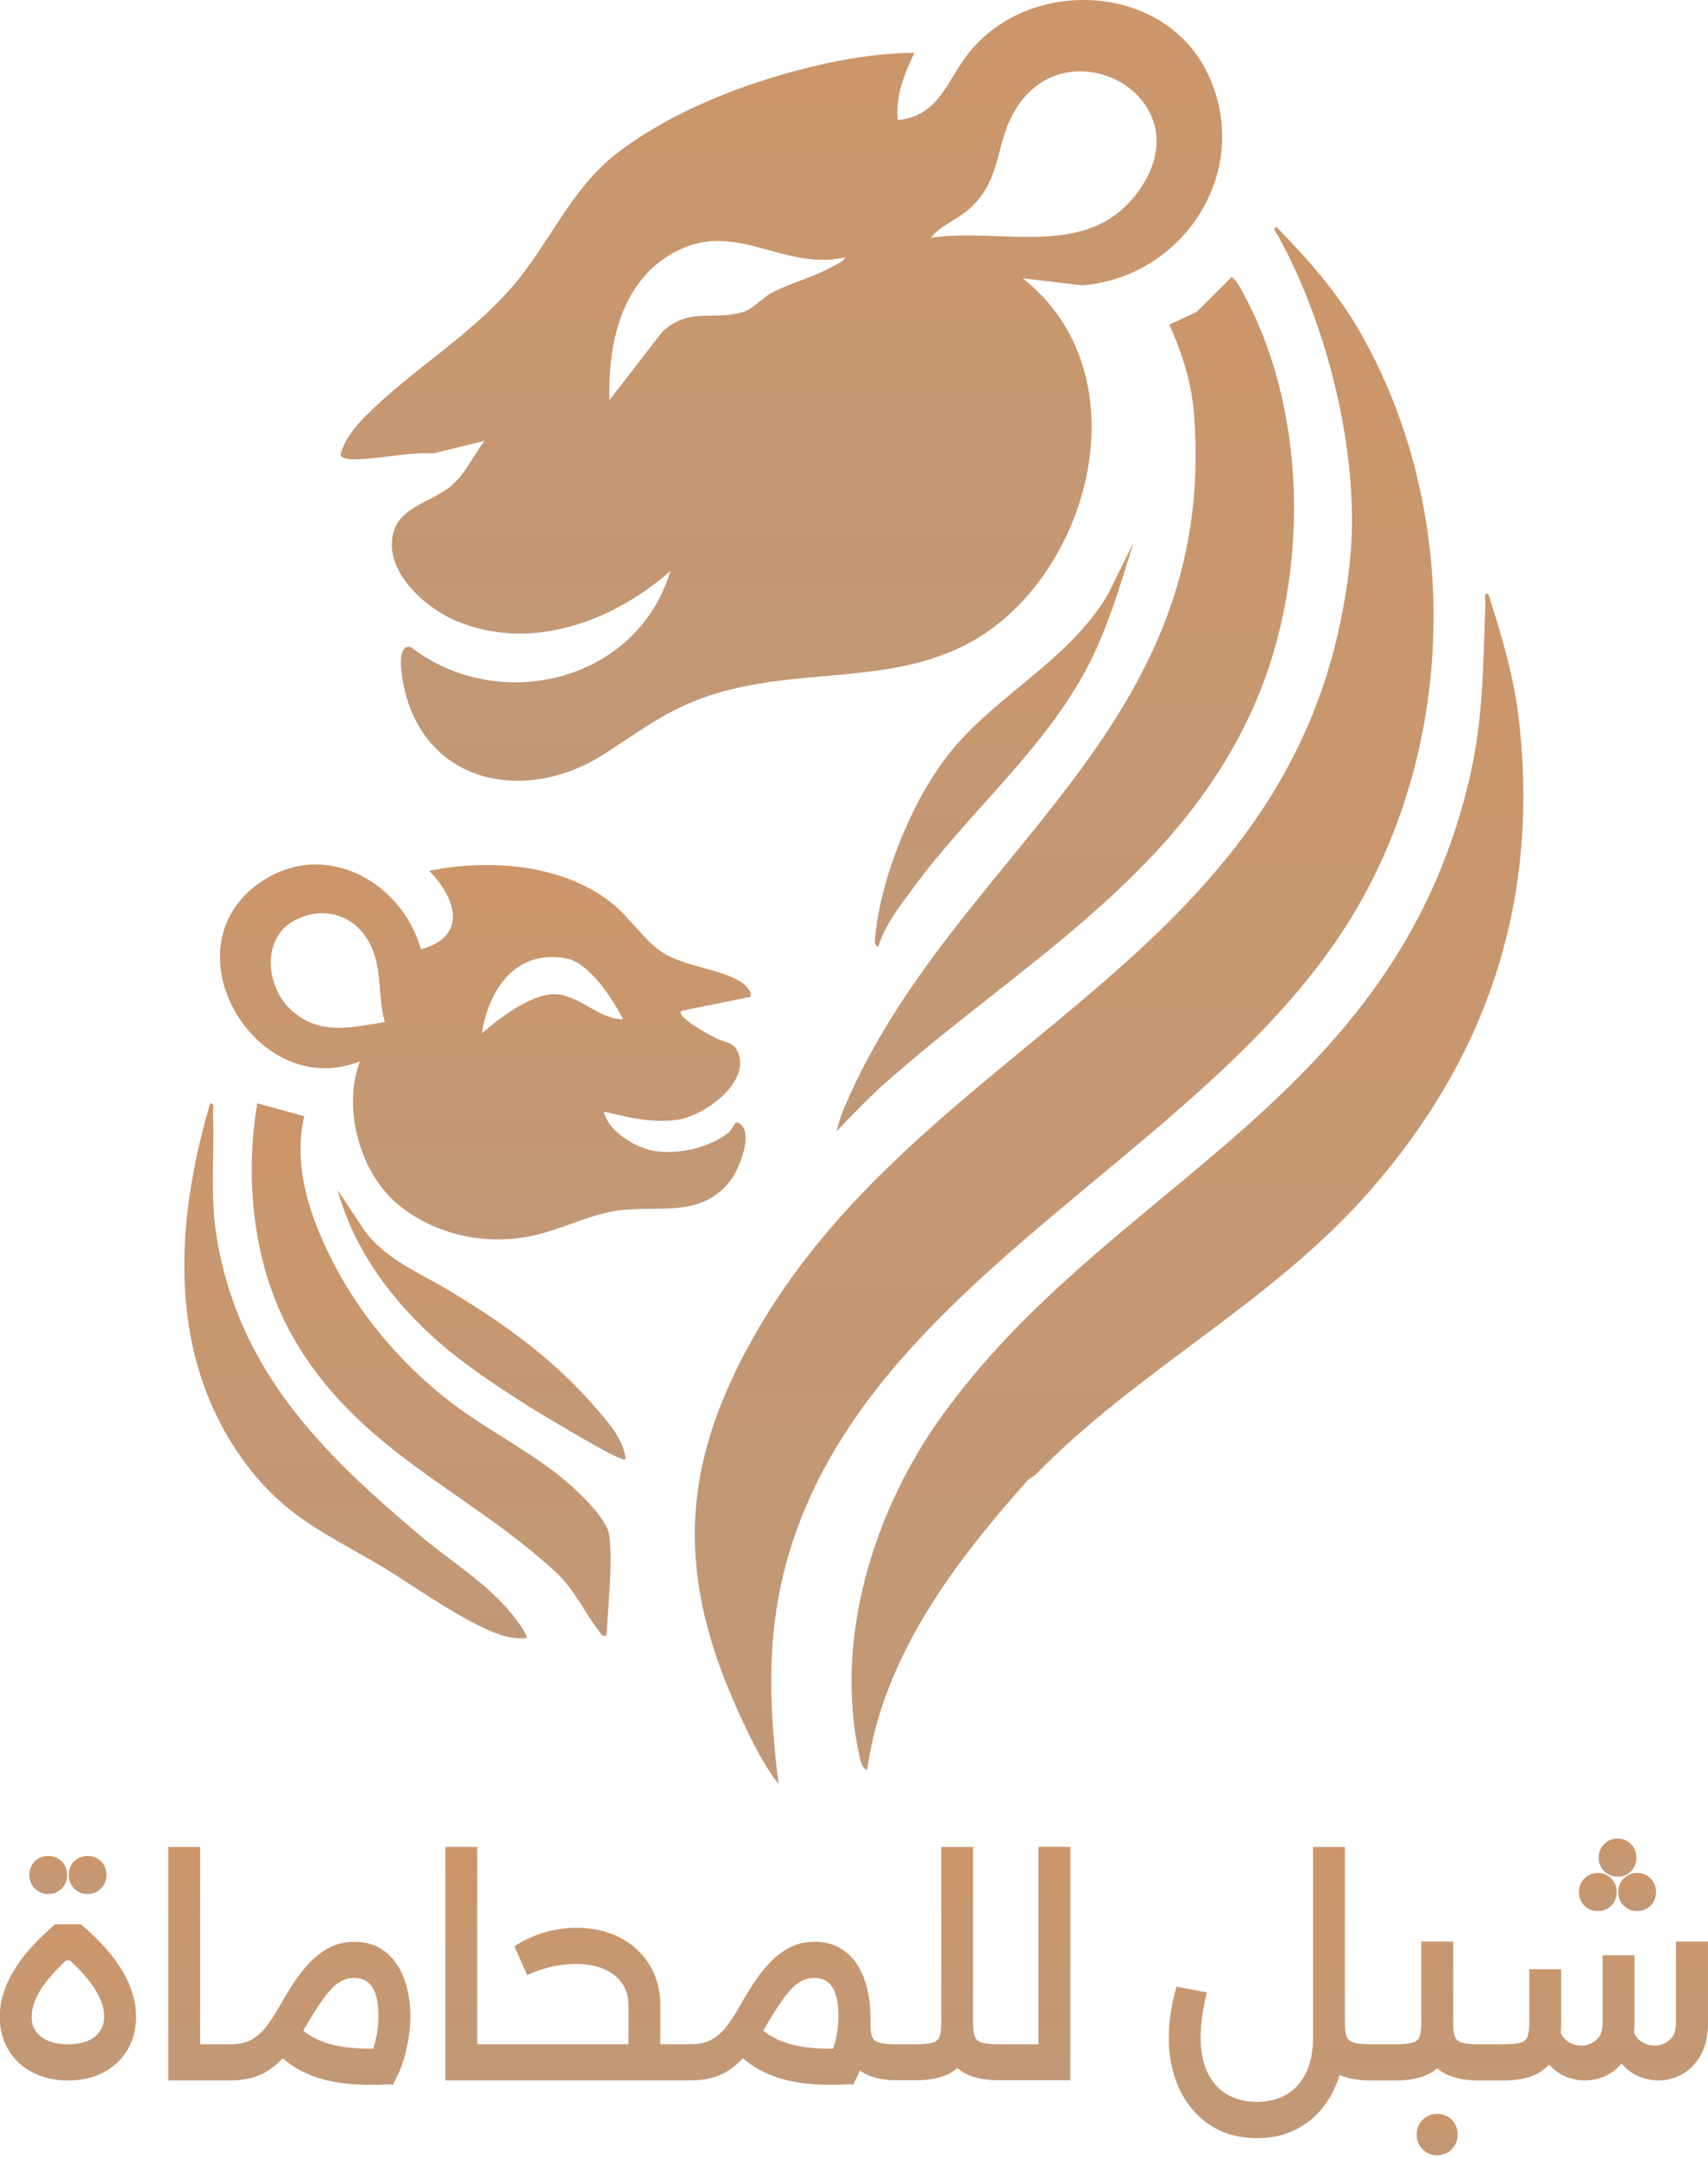<svg width="57" height="72" viewBox="0 0 57 72" fill="none" xmlns="http://www.w3.org/2000/svg">
<path d="M22.37 19.056C20.439 20.746 17.71 21.76 15.223 20.716C14.144 20.264 12.703 18.965 13.165 17.651C13.428 16.905 14.493 16.697 15.065 16.206C15.554 15.785 15.783 15.209 16.171 14.708L14.461 15.129C13.667 15.084 12.846 15.278 12.06 15.319C11.889 15.327 11.406 15.364 11.366 15.167C11.486 14.671 11.854 14.232 12.204 13.879C13.698 12.375 15.612 11.262 17.055 9.615C18.327 8.162 19.017 6.337 20.57 5.129C22.248 3.823 24.491 2.914 26.534 2.368C27.831 2.022 29.167 1.77 30.515 1.763C30.183 2.465 29.878 3.206 29.96 4.004C31.348 3.875 31.609 2.671 32.327 1.768C34.361 -0.788 38.861 -0.589 40.311 2.472C41.833 5.687 39.513 9.245 36.118 9.521L34.126 9.284C37.749 12.118 36.742 17.811 33.572 20.595C30.694 23.121 27.118 22.096 23.742 23.188C22.227 23.677 21.372 24.397 20.093 25.202C17.66 26.737 14.432 26.256 13.559 23.235C13.466 22.913 13.133 21.47 13.705 21.586C16.652 23.862 21.26 22.757 22.374 19.049L22.37 19.056ZM31.067 7.933C33.42 7.578 36.269 8.69 37.955 6.433C40.332 3.249 35.473 0.652 33.795 3.821C33.192 4.958 33.415 6.039 32.315 6.999C31.921 7.342 31.388 7.518 31.067 7.933ZM28.198 8.59C26.044 9.065 24.471 7.208 22.339 8.513C20.69 9.521 20.293 11.537 20.335 13.356L22.1 11.074C23 10.238 23.747 10.708 24.779 10.416C25.124 10.317 25.427 9.953 25.727 9.785C26.334 9.449 27.113 9.275 27.797 8.886C27.916 8.819 28.169 8.72 28.198 8.59Z" fill="url(#paint0_linear_1959_258)"/>
<path d="M25.979 59.523C25.414 58.799 24.956 57.818 24.576 56.97C22.495 52.322 22.76 48.687 25.316 44.319C31.123 34.402 43.59 31.96 45.04 18.824C45.425 15.331 44.341 10.931 42.654 7.87C42.609 7.787 42.45 7.634 42.588 7.562C43.649 8.653 44.63 9.75 45.392 11.085C48.759 16.977 48.642 24.785 45.117 30.582C40.021 38.964 27.556 43.162 25.911 53.704C25.609 55.641 25.747 57.59 25.98 59.523H25.979Z" fill="url(#paint1_linear_1959_258)"/>
<path d="M34.551 49.208L34.307 49.379C31.853 52.134 29.466 55.259 28.939 59.054C28.765 59.005 28.72 58.764 28.685 58.611C27.822 54.716 29.136 50.454 31.4 47.289C36.798 39.747 45.737 37.106 48.713 27.207C49.508 24.565 49.471 22.823 49.571 20.13C49.574 20.017 49.501 19.781 49.663 19.804C50.09 21.132 50.503 22.485 50.672 23.88C51.408 29.945 49.684 35.194 45.735 39.712C42.438 43.484 38.021 45.653 34.553 49.208H34.551Z" fill="url(#paint2_linear_1959_258)"/>
<path d="M14.046 31.672C15.614 31.255 15.233 29.973 14.323 29.056C16.336 28.645 18.825 28.825 20.473 30.177C21.005 30.614 21.515 31.378 22.063 31.749C22.69 32.173 23.621 32.279 24.314 32.559C24.605 32.677 25.071 32.89 25.055 33.258L22.742 33.726C22.519 33.93 23.79 34.587 23.91 34.649C24.137 34.765 24.443 34.768 24.576 35.004C25.167 36.062 23.494 37.244 22.598 37.363C21.721 37.48 20.979 37.281 20.154 37.09C20.276 37.682 21.022 38.163 21.561 38.333C22.396 38.599 23.624 38.335 24.316 37.789C24.452 37.682 24.497 37.395 24.64 37.465C25.2 37.737 24.656 39.048 24.356 39.42C23.398 40.606 22.091 40.24 20.766 40.372C19.713 40.478 18.701 41.059 17.662 41.254C16.135 41.541 14.539 41.201 13.316 40.214C12.014 39.161 11.412 36.988 12.014 35.409C8.648 36.765 5.597 31.853 8.505 29.575C10.628 27.913 13.361 29.288 14.049 31.67L14.046 31.672ZM12.843 34.101C12.591 33.212 12.775 32.397 12.369 31.543C11.89 30.534 10.806 30.186 9.818 30.718C8.694 31.321 8.885 32.974 9.746 33.726C10.703 34.561 11.71 34.279 12.843 34.101ZM20.799 34.008C20.44 33.334 19.677 32.119 18.882 31.974C17.228 31.674 16.31 32.989 16.083 34.476C16.658 33.978 17.669 33.203 18.45 33.173C19.297 33.142 19.966 34.018 20.801 34.008H20.799Z" fill="url(#paint3_linear_1959_258)"/>
<path d="M27.923 37.747C27.978 37.455 28.095 37.147 28.212 36.872C31.84 28.441 40.692 24.426 39.845 13.785C39.763 12.755 39.439 11.762 39.023 10.831L39.941 10.402L41.104 9.241C41.187 9.314 41.267 9.391 41.323 9.488C43.667 13.512 43.728 19.185 41.907 23.417C39.444 29.145 34.172 32.077 29.727 35.971C29.092 36.525 28.5 37.135 27.921 37.745L27.923 37.747Z" fill="url(#paint4_linear_1959_258)"/>
<path d="M20.242 54.569C20.075 54.605 20.061 54.517 19.981 54.413C19.5 53.787 19.165 53.028 18.569 52.475C15.587 49.708 11.915 48.408 9.749 44.562C8.457 42.268 8.151 39.388 8.586 36.812L10.153 37.244C9.759 38.956 10.373 40.696 11.161 42.203C12.046 43.9 13.346 45.433 14.833 46.623C16.095 47.634 17.705 48.416 18.901 49.431C19.336 49.801 20.277 50.69 20.338 51.25C20.453 52.273 20.29 53.537 20.242 54.57V54.569Z" fill="url(#paint5_linear_1959_258)"/>
<path d="M17.561 54.662C17.397 54.674 17.238 54.662 17.076 54.639C15.966 54.472 13.866 52.944 12.813 52.31C11.118 51.287 9.699 50.725 8.404 49.1C5.572 45.546 5.778 40.983 7.015 36.814C7.177 36.793 7.102 37.027 7.107 37.14C7.16 38.485 7.008 39.898 7.222 41.229C7.946 45.726 10.745 48.475 14.044 51.254C15.095 52.139 16.193 52.771 17.097 53.87C17.184 53.977 17.651 54.576 17.561 54.662Z" fill="url(#paint6_linear_1959_258)"/>
<path d="M29.309 31.578C29.147 31.596 29.208 31.256 29.218 31.16C29.425 29.174 30.497 26.57 31.761 25.037C33.322 23.14 35.703 22.001 36.972 19.832L37.822 18.121C37.389 19.517 36.977 20.938 36.301 22.237C34.877 24.971 32.336 27.103 30.517 29.572C30.056 30.195 29.551 30.822 29.311 31.577L29.309 31.578Z" fill="url(#paint7_linear_1959_258)"/>
<path d="M18.461 45.539C18.958 45.979 19.427 46.449 19.861 46.953C20.289 47.449 20.802 48 20.882 48.683C20.837 48.708 20.802 48.696 20.753 48.678C20.345 48.535 19.263 47.887 18.825 47.634C17.677 46.965 16.342 46.122 15.294 45.312C13.472 43.904 11.886 41.981 11.269 39.708L12.102 40.967C12.76 41.96 13.944 42.441 14.92 43.02C16.098 43.719 17.273 44.506 18.322 45.416C18.369 45.456 18.414 45.497 18.459 45.537L18.461 45.539Z" fill="url(#paint8_linear_1959_258)"/>
<path d="M2.923 63.195C3.101 63.195 3.251 63.133 3.371 63.012C3.491 62.89 3.552 62.739 3.552 62.559C3.552 62.38 3.491 62.22 3.371 62.102C3.251 61.984 3.101 61.924 2.923 61.924C2.745 61.924 2.595 61.984 2.475 62.102C2.355 62.22 2.294 62.374 2.294 62.559C2.294 62.744 2.355 62.89 2.475 63.012C2.595 63.133 2.745 63.195 2.923 63.195Z" fill="url(#paint9_linear_1959_258)"/>
<path d="M1.611 63.195C1.788 63.195 1.938 63.133 2.059 63.012C2.179 62.89 2.24 62.739 2.24 62.559C2.24 62.38 2.179 62.22 2.059 62.102C1.938 61.984 1.788 61.924 1.611 61.924C1.433 61.924 1.283 61.984 1.163 62.102C1.042 62.22 0.981 62.374 0.981 62.559C0.981 62.744 1.042 62.89 1.163 63.012C1.283 63.133 1.433 63.195 1.611 63.195Z" fill="url(#paint10_linear_1959_258)"/>
<path d="M2.715 64.218L2.698 64.202H1.846L1.828 64.218C0.61 65.248 -0.007 66.281 -0.007 67.293C-0.007 67.702 0.089 68.071 0.279 68.392C0.469 68.712 0.739 68.966 1.081 69.145C1.421 69.323 1.82 69.415 2.266 69.415C2.712 69.415 3.118 69.325 3.456 69.145C3.794 68.966 4.063 68.712 4.254 68.394C4.444 68.073 4.54 67.7 4.54 67.286C4.54 66.274 3.927 65.242 2.714 64.219L2.715 64.218ZM2.334 65.408C2.724 65.769 3.015 66.11 3.2 66.422C3.385 66.734 3.477 67.024 3.477 67.284C3.477 67.469 3.43 67.633 3.336 67.77C3.242 67.909 3.104 68.017 2.93 68.093C2.75 68.17 2.527 68.209 2.268 68.209C2.008 68.209 1.79 68.17 1.609 68.093C1.431 68.017 1.292 67.909 1.197 67.774C1.103 67.64 1.056 67.478 1.056 67.293C1.056 67.028 1.15 66.735 1.333 66.425C1.518 66.117 1.813 65.774 2.208 65.408H2.334Z" fill="url(#paint11_linear_1959_258)"/>
<path d="M13.275 65.593C13.129 65.352 12.933 65.154 12.695 65.01C12.454 64.864 12.161 64.79 11.825 64.79C11.52 64.79 11.243 64.853 11.001 64.98C10.76 65.105 10.54 65.271 10.345 65.473C10.152 65.674 9.972 65.901 9.812 66.145C9.652 66.387 9.5 66.637 9.357 66.887C9.218 67.138 9.071 67.369 8.923 67.57C8.778 67.767 8.608 67.925 8.419 68.038C8.233 68.149 7.996 68.207 7.714 68.207H6.678V61.625H5.615V69.413H7.778C8.148 69.404 8.472 69.334 8.744 69.2C8.989 69.08 9.219 68.906 9.434 68.679C9.524 68.753 9.618 68.825 9.714 68.892C9.955 69.059 10.234 69.198 10.544 69.306C10.852 69.413 11.217 69.487 11.626 69.527C12.029 69.568 12.51 69.573 13.057 69.543L13.097 69.57L13.115 69.54H13.144L13.143 69.492C13.338 69.144 13.479 68.765 13.566 68.365C13.653 67.961 13.697 67.594 13.697 67.274C13.697 66.978 13.664 66.681 13.597 66.392C13.531 66.1 13.425 65.832 13.28 65.593H13.275ZM11.577 68.311C11.184 68.262 10.842 68.168 10.563 68.033C10.406 67.955 10.256 67.862 10.115 67.755C10.168 67.672 10.22 67.584 10.272 67.494C10.504 67.1 10.708 66.79 10.877 66.572C11.042 66.359 11.203 66.207 11.353 66.121C11.499 66.036 11.658 65.994 11.825 65.994C12.088 65.994 12.281 66.091 12.418 66.292C12.557 66.498 12.628 66.827 12.628 67.272C12.628 67.558 12.592 67.844 12.52 68.124C12.499 68.202 12.477 68.279 12.452 68.355C12.128 68.359 11.835 68.341 11.579 68.309L11.577 68.311Z" fill="url(#paint12_linear_1959_258)"/>
<path d="M34.644 68.207H33.322C33.072 68.207 32.88 68.188 32.754 68.149C32.641 68.114 32.568 68.052 32.533 67.959C32.493 67.855 32.474 67.7 32.474 67.498V61.624H31.411V67.498C31.411 67.7 31.39 67.855 31.351 67.959C31.315 68.052 31.243 68.114 31.134 68.149C31.012 68.188 30.818 68.207 30.562 68.207H29.896C29.645 68.207 29.453 68.188 29.328 68.149C29.215 68.114 29.142 68.052 29.107 67.959C29.067 67.855 29.047 67.7 29.047 67.498V67.207C29.042 66.932 29.011 66.658 28.95 66.39C28.884 66.098 28.777 65.829 28.633 65.591C28.486 65.35 28.291 65.154 28.052 65.008C27.812 64.862 27.519 64.788 27.183 64.788C26.878 64.788 26.6 64.852 26.358 64.978C26.118 65.103 25.898 65.269 25.703 65.471C25.509 65.672 25.33 65.899 25.17 66.144C25.009 66.385 24.858 66.635 24.715 66.885C24.575 67.137 24.429 67.367 24.281 67.568C24.136 67.765 23.965 67.924 23.777 68.036C23.591 68.147 23.354 68.205 23.071 68.205H22.036V66.899C22.036 66.524 21.968 66.175 21.832 65.86C21.696 65.545 21.501 65.269 21.252 65.04C21.003 64.811 20.704 64.631 20.366 64.508C20.028 64.385 19.65 64.322 19.244 64.322C18.888 64.322 18.535 64.371 18.191 64.469C17.848 64.568 17.519 64.716 17.214 64.911L17.166 64.941L17.595 65.904L17.654 65.876C17.86 65.779 18.102 65.695 18.378 65.628C18.651 65.561 18.937 65.528 19.227 65.528C19.591 65.528 19.91 65.587 20.171 65.704C20.429 65.82 20.631 65.982 20.767 66.184C20.903 66.387 20.973 66.628 20.973 66.899V68.205H15.927V61.623H14.864V69.411H23.137C23.507 69.402 23.831 69.332 24.103 69.198C24.349 69.078 24.579 68.904 24.793 68.677C24.884 68.751 24.978 68.823 25.074 68.89C25.314 69.057 25.593 69.196 25.903 69.304C26.212 69.411 26.576 69.485 26.986 69.526C27.388 69.566 27.869 69.571 28.416 69.541L28.456 69.568L28.472 69.538H28.502L28.5 69.49C28.573 69.36 28.64 69.225 28.697 69.084C28.756 69.128 28.817 69.166 28.885 69.2C29.152 69.337 29.495 69.408 29.903 69.408H30.569C31.008 69.408 31.372 69.337 31.651 69.2C31.763 69.145 31.862 69.078 31.951 69.001C32.04 69.078 32.139 69.145 32.251 69.2C32.529 69.337 32.894 69.408 33.333 69.408H35.719V61.619H34.656V68.202L34.644 68.207ZM26.93 68.311C26.536 68.262 26.194 68.168 25.916 68.033C25.759 67.955 25.609 67.862 25.468 67.754C25.52 67.672 25.572 67.584 25.624 67.494C25.856 67.1 26.06 66.79 26.229 66.572C26.395 66.359 26.555 66.207 26.705 66.121C26.851 66.036 27.01 65.994 27.177 65.994C27.441 65.994 27.634 66.091 27.77 66.292C27.909 66.498 27.981 66.827 27.981 67.272C27.981 67.557 27.944 67.844 27.873 68.124C27.852 68.202 27.829 68.279 27.805 68.355C27.479 68.358 27.188 68.341 26.932 68.309L26.93 68.311Z" fill="url(#paint13_linear_1959_258)"/>
<path d="M47.962 70.533C47.772 70.533 47.61 70.6 47.478 70.728C47.345 70.858 47.277 71.025 47.277 71.223C47.277 71.42 47.344 71.578 47.476 71.712C47.608 71.846 47.772 71.913 47.961 71.913C48.149 71.913 48.321 71.844 48.45 71.71C48.579 71.576 48.644 71.411 48.644 71.221C48.644 71.031 48.578 70.856 48.449 70.726C48.32 70.596 48.154 70.529 47.959 70.529L47.962 70.533Z" fill="url(#paint14_linear_1959_258)"/>
<path d="M53.981 62.616C54.158 62.616 54.308 62.556 54.429 62.438C54.549 62.32 54.61 62.165 54.61 61.98C54.61 61.795 54.549 61.649 54.429 61.528C54.308 61.406 54.158 61.345 53.981 61.345C53.803 61.345 53.662 61.406 53.538 61.526C53.414 61.647 53.352 61.801 53.352 61.98C53.352 62.16 53.414 62.32 53.538 62.438C53.662 62.556 53.81 62.614 53.981 62.614V62.616Z" fill="url(#paint15_linear_1959_258)"/>
<path d="M54.007 63.128C54.007 63.315 54.068 63.468 54.188 63.586C54.308 63.704 54.458 63.764 54.636 63.764C54.814 63.764 54.964 63.704 55.084 63.586C55.204 63.468 55.265 63.313 55.265 63.128C55.265 62.943 55.204 62.797 55.084 62.675C54.964 62.554 54.814 62.492 54.636 62.492C54.458 62.492 54.308 62.554 54.188 62.675C54.068 62.797 54.007 62.948 54.007 63.128Z" fill="url(#paint16_linear_1959_258)"/>
<path d="M55.931 64.781V67.498C55.931 67.756 55.858 67.948 55.715 68.068C55.565 68.193 55.403 68.253 55.22 68.253C55.072 68.253 54.929 68.212 54.797 68.131C54.669 68.056 54.582 67.95 54.53 67.811C54.54 67.711 54.546 67.607 54.546 67.498V65.237H53.483V67.498C53.483 67.756 53.409 67.948 53.266 68.068C53.117 68.193 52.954 68.253 52.771 68.253C52.623 68.253 52.48 68.212 52.348 68.131C52.222 68.056 52.135 67.952 52.085 67.816C52.093 67.714 52.099 67.609 52.099 67.498V65.705H51.036V67.498C51.036 67.7 51.015 67.855 50.975 67.959C50.938 68.052 50.868 68.114 50.757 68.149C50.635 68.188 50.441 68.207 50.185 68.207H49.343C49.092 68.207 48.901 68.188 48.775 68.149C48.662 68.114 48.589 68.052 48.554 67.959C48.514 67.855 48.495 67.7 48.495 67.498V64.781H47.431V67.498C47.431 67.7 47.41 67.855 47.372 67.959C47.336 68.052 47.264 68.114 47.154 68.149C47.032 68.188 46.839 68.207 46.583 68.207H45.732C45.481 68.207 45.289 68.188 45.164 68.149C45.051 68.114 44.979 68.052 44.943 67.959C44.903 67.855 44.883 67.7 44.883 67.498V61.625H43.82V67.992C43.82 68.441 43.744 68.83 43.59 69.149C43.44 69.466 43.222 69.71 42.945 69.878C42.667 70.045 42.33 70.129 41.943 70.129C41.556 70.129 41.227 70.045 40.946 69.878C40.666 69.71 40.448 69.466 40.298 69.149C40.146 68.83 40.068 68.439 40.068 67.992C40.068 67.76 40.085 67.522 40.118 67.288C40.152 67.052 40.199 66.8 40.261 66.543L40.277 66.477L39.265 66.285L39.249 66.343C39.174 66.602 39.115 66.874 39.071 67.154C39.028 67.438 39.005 67.719 39.005 67.996C39.005 68.461 39.071 68.901 39.202 69.3C39.333 69.702 39.526 70.059 39.777 70.364C40.028 70.668 40.338 70.909 40.701 71.082C41.063 71.253 41.48 71.341 41.943 71.341C42.407 71.341 42.825 71.254 43.186 71.082C43.547 70.911 43.859 70.668 44.11 70.364C44.361 70.059 44.554 69.702 44.685 69.3C44.692 69.279 44.699 69.256 44.706 69.233C44.976 69.353 45.321 69.415 45.732 69.415H46.583C47.022 69.415 47.386 69.344 47.665 69.207C47.776 69.152 47.876 69.086 47.965 69.008C48.054 69.086 48.153 69.152 48.264 69.207C48.543 69.344 48.908 69.415 49.347 69.415H50.189C50.628 69.415 50.992 69.344 51.271 69.207C51.436 69.124 51.579 69.017 51.694 68.883C51.707 68.897 51.719 68.909 51.731 68.924C51.897 69.094 52.083 69.221 52.285 69.299C52.747 69.476 53.254 69.452 53.693 69.205C53.852 69.117 53.993 68.999 54.115 68.853C54.136 68.878 54.157 68.901 54.18 68.924C54.345 69.094 54.532 69.221 54.734 69.299C54.934 69.376 55.142 69.415 55.353 69.415C55.628 69.415 55.893 69.344 56.142 69.205C56.391 69.066 56.599 68.851 56.759 68.568C56.918 68.286 56.999 67.925 56.999 67.499V64.783H55.936L55.931 64.781Z" fill="url(#paint17_linear_1959_258)"/>
<path d="M53.324 63.764C53.501 63.764 53.651 63.704 53.771 63.586C53.892 63.468 53.953 63.313 53.953 63.128C53.953 62.943 53.892 62.797 53.771 62.675C53.651 62.554 53.501 62.492 53.324 62.492C53.146 62.492 52.996 62.554 52.876 62.675C52.755 62.797 52.694 62.948 52.694 63.128C52.694 63.307 52.755 63.468 52.876 63.586C52.996 63.704 53.146 63.764 53.324 63.764Z" fill="url(#paint18_linear_1959_258)"/>
<defs>
<linearGradient id="paint0_linear_1959_258" x1="26.077" y1="0" x2="26.077" y2="26.052" gradientUnits="userSpaceOnUse">
<stop stop-color="#CC966A"/>
<stop offset="1" stop-color="#C19877"/>
</linearGradient>
<linearGradient id="paint1_linear_1959_258" x1="35.514" y1="7.562" x2="35.514" y2="59.523" gradientUnits="userSpaceOnUse">
<stop stop-color="#CC966A"/>
<stop offset="1" stop-color="#C19877"/>
</linearGradient>
<linearGradient id="paint2_linear_1959_258" x1="39.628" y1="19.803" x2="39.628" y2="59.054" gradientUnits="userSpaceOnUse">
<stop stop-color="#CC966A"/>
<stop offset="1" stop-color="#C19877"/>
</linearGradient>
<linearGradient id="paint3_linear_1959_258" x1="16.198" y1="28.844" x2="16.198" y2="41.352" gradientUnits="userSpaceOnUse">
<stop stop-color="#CC966A"/>
<stop offset="1" stop-color="#C19877"/>
</linearGradient>
<linearGradient id="paint4_linear_1959_258" x1="35.554" y1="9.241" x2="35.554" y2="37.747" gradientUnits="userSpaceOnUse">
<stop stop-color="#CC966A"/>
<stop offset="1" stop-color="#C19877"/>
</linearGradient>
<linearGradient id="paint5_linear_1959_258" x1="14.389" y1="36.812" x2="14.389" y2="54.577" gradientUnits="userSpaceOnUse">
<stop stop-color="#CC966A"/>
<stop offset="1" stop-color="#C19877"/>
</linearGradient>
<linearGradient id="paint6_linear_1959_258" x1="11.861" y1="36.813" x2="11.861" y2="54.667" gradientUnits="userSpaceOnUse">
<stop stop-color="#CC966A"/>
<stop offset="1" stop-color="#C19877"/>
</linearGradient>
<linearGradient id="paint7_linear_1959_258" x1="33.51" y1="18.121" x2="33.51" y2="31.579" gradientUnits="userSpaceOnUse">
<stop stop-color="#CC966A"/>
<stop offset="1" stop-color="#C19877"/>
</linearGradient>
<linearGradient id="paint8_linear_1959_258" x1="16.075" y1="39.708" x2="16.075" y2="48.697" gradientUnits="userSpaceOnUse">
<stop stop-color="#CC966A"/>
<stop offset="1" stop-color="#C19877"/>
</linearGradient>
<linearGradient id="paint9_linear_1959_258" x1="2.923" y1="61.924" x2="2.923" y2="63.195" gradientUnits="userSpaceOnUse">
<stop stop-color="#CC966A"/>
<stop offset="1" stop-color="#C19877"/>
</linearGradient>
<linearGradient id="paint10_linear_1959_258" x1="1.611" y1="61.924" x2="1.611" y2="63.195" gradientUnits="userSpaceOnUse">
<stop stop-color="#CC966A"/>
<stop offset="1" stop-color="#C19877"/>
</linearGradient>
<linearGradient id="paint11_linear_1959_258" x1="2.267" y1="64.202" x2="2.267" y2="69.415" gradientUnits="userSpaceOnUse">
<stop stop-color="#CC966A"/>
<stop offset="1" stop-color="#C19877"/>
</linearGradient>
<linearGradient id="paint12_linear_1959_258" x1="9.656" y1="61.625" x2="9.656" y2="69.57" gradientUnits="userSpaceOnUse">
<stop stop-color="#CC966A"/>
<stop offset="1" stop-color="#C19877"/>
</linearGradient>
<linearGradient id="paint13_linear_1959_258" x1="25.292" y1="61.619" x2="25.292" y2="69.568" gradientUnits="userSpaceOnUse">
<stop stop-color="#CC966A"/>
<stop offset="1" stop-color="#C19877"/>
</linearGradient>
<linearGradient id="paint14_linear_1959_258" x1="47.961" y1="70.529" x2="47.961" y2="71.913" gradientUnits="userSpaceOnUse">
<stop stop-color="#CC966A"/>
<stop offset="1" stop-color="#C19877"/>
</linearGradient>
<linearGradient id="paint15_linear_1959_258" x1="53.981" y1="61.345" x2="53.981" y2="62.616" gradientUnits="userSpaceOnUse">
<stop stop-color="#CC966A"/>
<stop offset="1" stop-color="#C19877"/>
</linearGradient>
<linearGradient id="paint16_linear_1959_258" x1="54.636" y1="62.492" x2="54.636" y2="63.764" gradientUnits="userSpaceOnUse">
<stop stop-color="#CC966A"/>
<stop offset="1" stop-color="#C19877"/>
</linearGradient>
<linearGradient id="paint17_linear_1959_258" x1="48.002" y1="61.625" x2="48.002" y2="71.341" gradientUnits="userSpaceOnUse">
<stop stop-color="#CC966A"/>
<stop offset="1" stop-color="#C19877"/>
</linearGradient>
<linearGradient id="paint18_linear_1959_258" x1="53.324" y1="62.492" x2="53.324" y2="63.764" gradientUnits="userSpaceOnUse">
<stop stop-color="#CC966A"/>
<stop offset="1" stop-color="#C19877"/>
</linearGradient>
</defs>
</svg>
